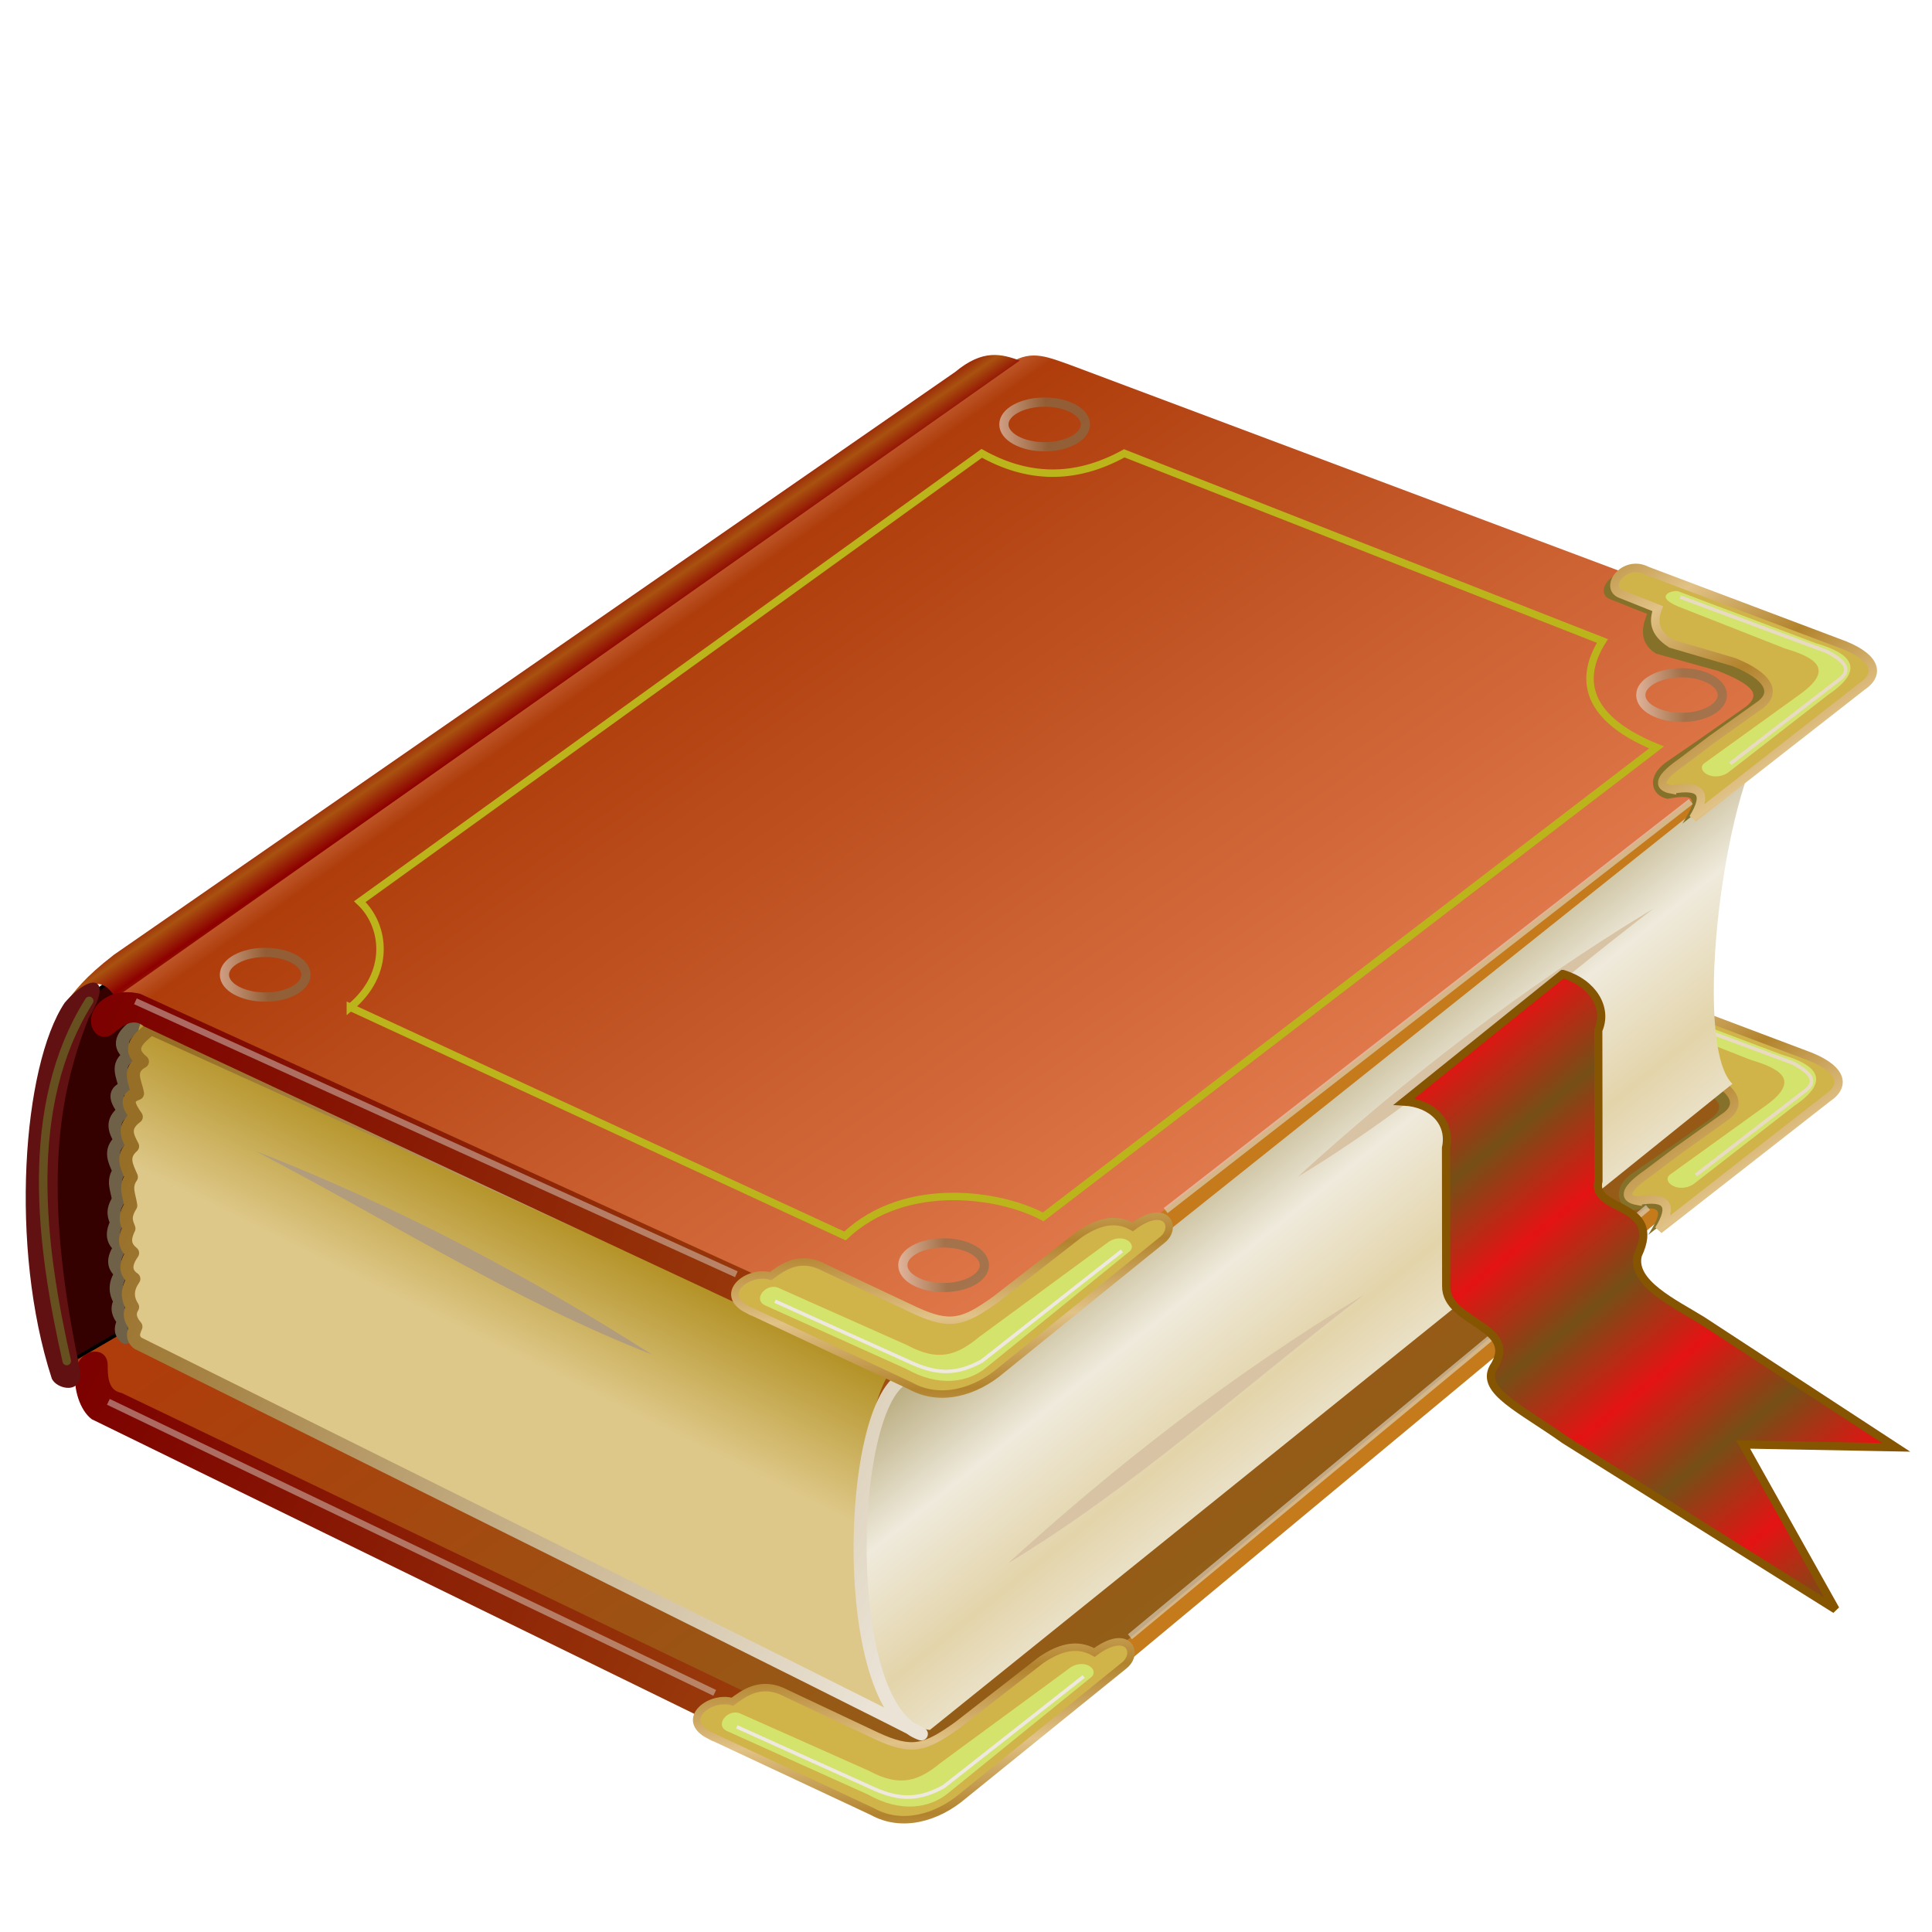<?xml version="1.0" encoding="UTF-8" standalone="no"?>
<!-- Created with Inkscape (http://www.inkscape.org/) -->

<svg
   xmlns:dc="http://purl.org/dc/elements/1.1/"
   xmlns:cc="http://creativecommons.org/ns#"
   xmlns:rdf="http://www.w3.org/1999/02/22-rdf-syntax-ns#"
   xmlns:svg="http://www.w3.org/2000/svg"
   xmlns="http://www.w3.org/2000/svg"
   xmlns:xlink="http://www.w3.org/1999/xlink"
   xmlns:sodipodi="http://sodipodi.sourceforge.net/DTD/sodipodi-0.dtd"
   xmlns:inkscape="http://www.inkscape.org/namespaces/inkscape"
   id="svg2"
   version="1.1"
   inkscape:version="0.91 r13725"
   width="256"
   height="256"
   viewBox="0 0 256 256"
   sodipodi:docname="vector-book.svg">
  <defs
     id="defs6">
    <linearGradient
       inkscape:collect="always"
       id="linearGradient4377">
      <stop
         style="stop-color:#e41313;stop-opacity:1"
         offset="0"
         id="stop4379" />
      <stop
         style="stop-color:#754f16;stop-opacity:1"
         offset="1"
         id="stop4381" />
    </linearGradient>
    <linearGradient
       inkscape:collect="always"
       id="linearGradient4351">
      <stop
         style="stop-color:#e1ded3;stop-opacity:1;"
         offset="0"
         id="stop4353" />
      <stop
         style="stop-color:#7d7350;stop-opacity:1"
         offset="1"
         id="stop4355" />
    </linearGradient>
    <linearGradient
       inkscape:collect="always"
       id="linearGradient4258">
      <stop
         style="stop-color:#b2832d;stop-opacity:1;"
         offset="0"
         id="stop4260" />
      <stop
         style="stop-color:#e1c287;stop-opacity:1"
         offset="1"
         id="stop4262" />
    </linearGradient>
    <linearGradient
       id="linearGradient4246"
       inkscape:collect="always">
      <stop
         id="stop4248"
         offset="0"
         style="stop-color:#e3d4aa;stop-opacity:1" />
      <stop
         style="stop-color:#efeadc;stop-opacity:1"
         offset="0.459"
         id="stop4252" />
      <stop
         id="stop4250"
         offset="1"
         style="stop-color:#ae9f6c;stop-opacity:1" />
    </linearGradient>
    <linearGradient
       inkscape:collect="always"
       id="linearGradient4188">
      <stop
         style="stop-color:#dec889;stop-opacity:1"
         offset="0"
         id="stop4240" />
      <stop
         style="stop-color:#b08e1f;stop-opacity:1"
         offset="1"
         id="stop4242" />
    </linearGradient>
    <linearGradient
       id="linearGradient4226"
       inkscape:collect="always">
      <stop
         style="stop-color:#ae3d0b;stop-opacity:1;"
         offset="0"
         id="stop4230" />
      <stop
         id="stop4232"
         offset="1"
         style="stop-color:#906119;stop-opacity:1" />
    </linearGradient>
    <linearGradient
       inkscape:collect="always"
       id="linearGradient4196">
      <stop
         style="stop-color:#976e25;stop-opacity:1;"
         offset="0"
         id="stop4198" />
      <stop
         style="stop-color:#eae3d6;stop-opacity:1"
         offset="1"
         id="stop4200" />
    </linearGradient>
    <linearGradient
       inkscape:collect="always"
       id="linearGradient4162">
      <stop
         style="stop-color:#a95210;stop-opacity:1"
         offset="0"
         id="stop4164" />
      <stop
         style="stop-color:#8d0000;stop-opacity:1"
         offset="1"
         id="stop4166" />
    </linearGradient>
    <linearGradient
       inkscape:collect="always"
       id="linearGradient4152">
      <stop
         style="stop-color:#7c0100;stop-opacity:1;"
         offset="0"
         id="stop4154" />
      <stop
         style="stop-color:#a0490d;stop-opacity:1"
         offset="1"
         id="stop4156" />
    </linearGradient>
    <linearGradient
       inkscape:collect="always"
       id="linearGradient4140">
      <stop
         style="stop-color:#c9683d;stop-opacity:1"
         offset="0"
         id="stop4142" />
      <stop
         id="stop4148"
         offset="0.04"
         style="stop-color:#ae3d0b;stop-opacity:1;" />
      <stop
         style="stop-color:#e68053;stop-opacity:1"
         offset="1"
         id="stop4144" />
    </linearGradient>
    <linearGradient
       inkscape:collect="always"
       xlink:href="#linearGradient4140"
       id="linearGradient4146"
       x1="187.92"
       y1="100.447"
       x2="332.145"
       y2="304.424"
       gradientUnits="userSpaceOnUse"
       gradientTransform="translate(-2.035,-182.983)" />
    <linearGradient
       inkscape:collect="always"
       xlink:href="#linearGradient4152"
       id="linearGradient4158"
       x1="61.876"
       y1="196.979"
       x2="301.725"
       y2="294.786"
       gradientUnits="userSpaceOnUse"
       gradientTransform="translate(-0.236,-184.236)" />
    <linearGradient
       inkscape:collect="always"
       xlink:href="#linearGradient4162"
       id="linearGradient4168"
       x1="128.214"
       y1="138.856"
       x2="132.143"
       y2="144.571"
       gradientUnits="userSpaceOnUse"
       spreadMethod="reflect"
       gradientTransform="translate(0,-184)" />
    <linearGradient
       inkscape:collect="always"
       xlink:href="#linearGradient4152"
       id="linearGradient4174"
       gradientUnits="userSpaceOnUse"
       gradientTransform="matrix(0.639,0.769,0.769,-0.639,-134.189,191.214)"
       x1="61.876"
       y1="196.979"
       x2="301.725"
       y2="294.786" />
    <linearGradient
       inkscape:collect="always"
       xlink:href="#linearGradient4188"
       id="linearGradient4194"
       x1="150.059"
       y1="280.035"
       x2="169.425"
       y2="240.868"
       gradientUnits="userSpaceOnUse"
       gradientTransform="translate(0.509,-184.509)" />
    <linearGradient
       inkscape:collect="always"
       xlink:href="#linearGradient4196"
       id="linearGradient4202"
       x1="65.544"
       y1="243.684"
       x2="295.181"
       y2="355.592"
       gradientUnits="userSpaceOnUse"
       gradientTransform="translate(0,-184)" />
    <linearGradient
       inkscape:collect="always"
       xlink:href="#linearGradient4226"
       id="linearGradient4224"
       gradientUnits="userSpaceOnUse"
       gradientTransform="translate(-15.26,-69.549)"
       x1="193.622"
       y1="108.511"
       x2="332.145"
       y2="304.424" />
    <linearGradient
       inkscape:collect="always"
       xlink:href="#linearGradient4246"
       id="linearGradient4236"
       gradientUnits="userSpaceOnUse"
       gradientTransform="matrix(0.43,-0.903,0.903,0.43,80.04,90.835)"
       x1="138.896"
       y1="303.934"
       x2="169.425"
       y2="240.868"
       spreadMethod="reflect" />
    <linearGradient
       inkscape:collect="always"
       xlink:href="#linearGradient4258"
       id="linearGradient4264"
       x1="301.583"
       y1="302.306"
       x2="300.846"
       y2="282.129"
       gradientUnits="userSpaceOnUse"
       spreadMethod="reflect"
       gradientTransform="translate(0,-184)" />
    <linearGradient
       inkscape:collect="always"
       xlink:href="#linearGradient4258"
       id="linearGradient4281"
       gradientUnits="userSpaceOnUse"
       spreadMethod="reflect"
       x1="301.583"
       y1="302.306"
       x2="300.846"
       y2="282.129" />
    <linearGradient
       inkscape:collect="always"
       xlink:href="#linearGradient4258"
       id="linearGradient4314"
       x1="546.169"
       y1="83.613"
       x2="561.663"
       y2="106.139"
       gradientUnits="userSpaceOnUse"
       spreadMethod="reflect" />
    <linearGradient
       inkscape:collect="always"
       xlink:href="#linearGradient4258"
       id="linearGradient4341"
       gradientUnits="userSpaceOnUse"
       spreadMethod="reflect"
       x1="546.169"
       y1="83.613"
       x2="561.663"
       y2="106.139" />
    <linearGradient
       inkscape:collect="always"
       xlink:href="#linearGradient4351"
       id="linearGradient4357"
       x1="218.28"
       y1="180.992"
       x2="230.957"
       y2="180.268"
       gradientUnits="userSpaceOnUse"
       gradientTransform="translate(68.112,-97.01)" />
    <linearGradient
       inkscape:collect="always"
       xlink:href="#linearGradient4351"
       id="linearGradient4361"
       gradientUnits="userSpaceOnUse"
       gradientTransform="translate(-123.148,-178.906)"
       x1="218.28"
       y1="180.992"
       x2="230.957"
       y2="180.268" />
    <linearGradient
       inkscape:collect="always"
       xlink:href="#linearGradient4351"
       id="linearGradient4365"
       gradientUnits="userSpaceOnUse"
       gradientTransform="translate(96.598,-334.051)"
       x1="218.28"
       y1="180.992"
       x2="230.957"
       y2="180.268" />
    <linearGradient
       inkscape:collect="always"
       xlink:href="#linearGradient4351"
       id="linearGradient4369"
       gradientUnits="userSpaceOnUse"
       gradientTransform="translate(276.158,-257.75)"
       x1="218.28"
       y1="180.992"
       x2="230.957"
       y2="180.268" />
    <linearGradient
       inkscape:collect="always"
       xlink:href="#linearGradient4377"
       id="linearGradient4383"
       x1="443.761"
       y1="208.195"
       x2="460.243"
       y2="228.919"
       gradientUnits="userSpaceOnUse"
       spreadMethod="reflect"
       gradientTransform="translate(0,-184)" />
  </defs>
  <sodipodi:namedview
     pagecolor="#ffffff"
     bordercolor="#666666"
     borderopacity="1"
     objecttolerance="10"
     gridtolerance="10"
     guidetolerance="10"
     inkscape:pageopacity="0"
     inkscape:pageshadow="2"
     inkscape:window-width="1920"
     inkscape:window-height="1057"
     id="namedview4"
     showgrid="false"
     inkscape:snap-global="false"
     inkscape:zoom="3.3789062"
     inkscape:cx="128"
     inkscape:cy="128"
     inkscape:window-x="-2"
     inkscape:window-y="-5"
     inkscape:window-maximized="1"
     inkscape:current-layer="svg2" />
  <g
     id="g4437"
     transform="matrix(0.47,0,0,0.47,-15.271,128.379)">
    <g
       id="g4391">
      <path
         inkscape:connector-curvature="0"
         id="path4343"
         d="M 343.261,201.369 515.97,57.817 507.746,57.308 333.012,198.759 Z"
         style="fill:#c57a1b;fill-opacity:1;fill-rule:evenodd;stroke:none;stroke-width:1px;stroke-linecap:butt;stroke-linejoin:miter;stroke-opacity:1"
         sodipodi:nodetypes="ccccc" />
      <path
         sodipodi:nodetypes="ccccccc"
         inkscape:connector-curvature="0"
         id="path4222"
         d="m 47.306,107.468 c 3.707,7.197 7.201,11.001 12.717,13.734 L 294.533,235.715 544.786,27.098 320.971,-56.832 c -7.44,-2.677 -11.454,-4.318 -17.803,0 C 217.881,-2.066 179.284,13.793 47.306,107.468 Z"
         style="fill:url(#linearGradient4224);fill-opacity:1;fill-rule:evenodd;stroke:none;stroke-width:1px;stroke-linecap:butt;stroke-linejoin:miter;stroke-opacity:1" />
      <path
         style="fill:#340000;fill-opacity:1;fill-rule:evenodd;stroke:#000000;stroke-width:1px;stroke-linecap:butt;stroke-linejoin:miter;stroke-opacity:1"
         d="M 54.075,10.328 C 41.153,43.431 43.86,78.178 48.193,113.097 L 94.56,86.107 84.525,-11.817 Z"
         id="path4176"
         inkscape:connector-curvature="0"
         sodipodi:nodetypes="ccccc" />
      <path
         sodipodi:nodetypes="ccccccc"
         inkscape:connector-curvature="0"
         id="path4172"
         d="M 58.341,126.957 282.95,236.793 295.508,229.237 66.808,119.576 c -3.685,-0.688 -3.964,-4.202 -3.957,-7.953 -0.126,-5.531 -8.063,-4.907 -9.124,1.962 -0.543,4.756 1.198,10.756 4.614,13.373 z"
         style="fill:url(#linearGradient4174);fill-opacity:1;fill-rule:evenodd;stroke:none;stroke-width:1px;stroke-linecap:butt;stroke-linejoin:miter;stroke-opacity:1" />
      <g
         id="g4273"
         transform="translate(-10.769,-64)">
        <path
           style="fill:#d0b349;fill-opacity:1;fill-rule:evenodd;stroke:url(#linearGradient4281);stroke-width:2.1;stroke-linecap:butt;stroke-linejoin:miter;stroke-miterlimit:4;stroke-dasharray:none;stroke-opacity:1"
           d="m 243.188,280.034 46.046,21.563 c 8.342,4.636 18.275,1.743 25.633,-4.534 l 45.272,-36.624 c 4.471,-3.529 1.18,-10.822 -8.33,-3.711 -5.156,-2.951 -10.202,-1.126 -14.997,2.107 l -23.667,18.396 c -9.146,6.525 -12.723,7.644 -22.695,3.046 L 263.491,267.561 c -6.267,-2.608 -10.779,0.858 -13.734,3.052 -6.306,-1.87 -15.083,5.021 -6.569,9.422 z"
           id="path4275"
           inkscape:connector-curvature="0"
           sodipodi:nodetypes="ccccccccccc" />
        <path
           style="fill:#d4e36c;fill-opacity:1;fill-rule:evenodd;stroke:none;stroke-width:1px;stroke-linecap:butt;stroke-linejoin:miter;stroke-opacity:1"
           d="m 252.162,274.026 c -3.531,-1.775 -7.667,3.128 -3.935,4.861 l 39.74,17.893 c 9.341,5.296 17.593,3.794 22.685,-0.463 l 40.473,-32.805 c 2.014,-2.4 -2.824,-5.355 -6.713,-2.083 l -35.844,26.324 c -6.349,5.247 -11.549,7.081 -20.371,2.315 z"
           id="path4277"
           inkscape:connector-curvature="0"
           sodipodi:nodetypes="ccccccccc" />
        <path
           style="fill:none;fill-rule:evenodd;stroke:#eee8de;stroke-width:1px;stroke-linecap:butt;stroke-linejoin:miter;stroke-opacity:1"
           d="m 250.998,277.694 38.803,17.517 c 7.273,3.239 12.728,3.065 19.512,-0.665 l 39.468,-31.042"
           id="path4279"
           inkscape:connector-curvature="0"
           sodipodi:nodetypes="cccc" />
      </g>
      <g
         id="g4331"
         transform="translate(-9.665,-68.023)">
        <path
           sodipodi:nodetypes="ccccccccccccc"
           inkscape:connector-curvature="0"
           id="path4333"
           d="m 502.629,136.052 c 8.651,-1.573 8.282,0.356 4.196,6.971 l 47.516,-37.129 c 5.685,-3.779 3.641,-8.704 -6.571,-12.308 L 493.744,73.215 c -6.385,-3.287 -12.218,4.773 -7.266,6.584 l 10.35,4.12 c -1.237,3.294 -2.601,7.893 2.473,11.187 l 17.666,4.924 c 9.758,3.942 12.054,6.54 7.841,9.978 l -14.064,9.871 -8.278,5.684 c -6.101,4.217 -4.43,9.686 0.162,10.49 z"
           style="fill:#85712a;fill-opacity:1;fill-rule:evenodd;stroke:none;stroke-width:2.4;stroke-linecap:butt;stroke-linejoin:miter;stroke-miterlimit:4;stroke-dasharray:none;stroke-opacity:1" />
        <path
           style="fill:#d0b349;fill-opacity:1;fill-rule:evenodd;stroke:url(#linearGradient4341);stroke-width:2.4;stroke-linecap:butt;stroke-linejoin:miter;stroke-miterlimit:4;stroke-dasharray:none;stroke-opacity:1"
           d="m 503.853,133.441 c 8.651,-1.573 10.077,1.499 5.991,8.113 l 47.516,-37.129 c 5.685,-3.779 3.641,-8.704 -6.571,-12.308 L 496.764,71.746 c -6.385,-3.287 -12.218,4.773 -7.266,6.584 l 10.35,4.12 c -1.237,3.294 -1.295,6.588 3.779,9.882 l 17.666,5.169 c 9.758,3.942 11.972,8.417 7.76,11.855 l -14.064,10.034 -8.278,6.255 c -6.101,4.217 -7.449,6.993 -2.858,7.797 z"
           id="path4335"
           inkscape:connector-curvature="0"
           sodipodi:nodetypes="ccccccccccccc" />
        <path
           sodipodi:nodetypes="ccccccccc"
           inkscape:connector-curvature="0"
           id="path4337"
           d="m 512.931,126.057 c -2.403,1.956 2.313,5.376 6.597,2.723 l 28.5,-22.152 c 12.652,-8.559 2.878,-12.532 -3.49,-14.403 L 505.686,77.573 c -1.209,-0.526 -7.384,1.158 -0.168,4.234 l 30.248,11.889 c 7.89,2.366 14.285,5.508 4.407,12.727 z"
           style="fill:#d4e36c;fill-opacity:1;fill-rule:evenodd;stroke:none;stroke-width:1px;stroke-linecap:butt;stroke-linejoin:miter;stroke-opacity:1" />
        <path
           style="fill:none;fill-rule:evenodd;stroke:#e8dbc2;stroke-width:1px;stroke-linecap:butt;stroke-linejoin:miter;stroke-opacity:1"
           d="m 506.201,79.174 41.287,15.344 c 6.59,3.404 6.397,5.924 3.322,8.068 l -30.53,23.57"
           id="path4339"
           inkscape:connector-curvature="0"
           sodipodi:nodetypes="cccc" />
      </g>
      <path
         sodipodi:nodetypes="ccccc"
         inkscape:connector-curvature="0"
         id="path4234"
         d="M 294.632,214.582 C 269.181,211.297 272.926,111.884 290.914,111.72 L 532.551,-68.565 c -13.791,13.829 -23.326,89.624 -11.658,100.983 z"
         style="fill:url(#linearGradient4236);fill-opacity:1;fill-rule:evenodd;stroke:none;stroke-width:1px;stroke-linecap:butt;stroke-linejoin:miter;stroke-opacity:1" />
      <path
         style="fill:url(#linearGradient4146);fill-opacity:1;fill-rule:evenodd;stroke:none;stroke-width:1px;stroke-linecap:butt;stroke-linejoin:miter;stroke-opacity:1"
         d="m 59.514,10.821 c 4.216,-2.467 8.219,-5.785 13.734,-3.052 L 306.22,114.59 558.012,-86.335 334.197,-170.266 c -7.44,-2.677 -11.454,-4.318 -17.803,0 z"
         id="path4138"
         inkscape:connector-curvature="0"
         sodipodi:nodetypes="ccccccc" />
      <path
         style="fill:url(#linearGradient4168);fill-opacity:1;fill-rule:evenodd;stroke:none;stroke-width:1px;stroke-linecap:butt;stroke-linejoin:miter;stroke-opacity:1"
         d="M 50.714,9.929 C 55.819,4.881 60.833,1.003 65,8.143 L 320,-171.5 c -5.107,-1.822 -10.31,-3.357 -18.214,3.214 L 64.643,-4 C 56.082,2.602 53.783,6.073 50.714,9.929 Z"
         id="path4160"
         inkscape:connector-curvature="0"
         sodipodi:nodetypes="cccccc" />
      <path
         style="fill:#611111;fill-opacity:1;fill-rule:evenodd;stroke:none;stroke-width:1px;stroke-linecap:butt;stroke-linejoin:miter;stroke-opacity:1"
         d="m 55,112.786 c 1.213,7.579 -6.719,5.773 -7.934,2.632 C 35.107,78.565 38.849,27.368 50.714,9.571 58.446,0.643 64.503,2.313 57.5,13.857 48.785,35.851 44.324,62.292 55,112.786 Z"
         id="path4170"
         inkscape:connector-curvature="0"
         sodipodi:nodetypes="ccccc" />
      <path
         style="fill:none;fill-rule:evenodd;stroke:#6f6148;stroke-width:3.7;stroke-linecap:round;stroke-linejoin:miter;stroke-miterlimit:4;stroke-dasharray:none;stroke-opacity:1"
         d="m 71.626,15.17 c -3.522,2.813 -7.009,5.629 -2.422,9.343 -4.36,2.383 -1.904,5.843 -1.384,8.997 -3.854,1.301 -2.178,3.919 -0.346,6.574 -3.972,2.949 -2.458,5.625 -1.038,8.305 -3.298,2.884 -1.59,5.767 -0.346,8.651 -1.948,2.808 -0.614,4.989 -0.173,8.063 -2.054,3.285 -1.133,4.785 -0.519,6.47 -1.817,3.638 -0.706,5.474 1.038,6.92 -2.322,3.282 -2.035,5.644 0.346,7.266 -1.858,2.653 -2.084,5.306 -0.346,7.958 -1.166,1.846 -0.664,3.692 0.935,5.538 -0.669,1.541 -1.274,3.081 0.493,4.622"
         id="path4178"
         inkscape:connector-curvature="0"
         sodipodi:nodetypes="ccccccccccccc" />
      <path
         style="fill:none;fill-rule:evenodd;stroke:#675020;stroke-width:2.4;stroke-linecap:round;stroke-linejoin:miter;stroke-miterlimit:4;stroke-dasharray:none;stroke-opacity:1"
         d="M 57.634,9.024 C 38.771,38.98 44.03,78.264 51.31,110.561"
         id="path4182"
         inkscape:connector-curvature="0"
         sodipodi:nodetypes="cc" />
      <path
         style="fill:none;fill-rule:evenodd;stroke:#bbb41a;stroke-width:2.1;stroke-linecap:butt;stroke-linejoin:miter;stroke-miterlimit:4;stroke-dasharray:none;stroke-opacity:1"
         d="M 131.263,10.831 270.712,75.301 C 287.871,59.142 314.781,63.563 326.603,69.921 L 499.514,-62.428 c -22.082,-8.987 -20.924,-21.025 -15.26,-30.012 L 349.457,-145.341 c -14.102,7.78 -27.439,7.135 -40.185,0 L 133.938,-18.944 c 7.284,6.807 8.759,20.294 -2.675,29.776 z"
         id="path4184"
         inkscape:connector-curvature="0"
         sodipodi:nodetypes="ccccccccc" />
      <path
         style="fill:url(#linearGradient4194);fill-opacity:1;fill-rule:evenodd;stroke:none;stroke-width:1px;stroke-linecap:butt;stroke-linejoin:miter;stroke-opacity:1"
         d="m 68.844,103.143 c -1.552,-16.045 -1.831,-73.562 3.388,-88.253 l 212.624,97.156 c -10.843,9.507 -16.342,78.292 -0.439,99.622 z"
         id="path4186"
         inkscape:connector-curvature="0"
         sodipodi:nodetypes="ccccc" />
      <path
         sodipodi:nodetypes="cccccccccccccscc"
         inkscape:connector-curvature="0"
         id="path4180"
         d="m 75.059,16.796 c -3.522,2.813 -7.009,5.629 -2.422,9.343 -4.36,2.383 -1.904,5.843 -1.384,8.997 -3.854,1.301 -2.178,3.919 -0.346,6.574 -3.972,2.949 -2.458,5.625 -1.038,8.305 -3.298,2.884 -1.59,5.767 -0.346,8.651 -1.948,2.808 -0.614,4.989 -0.173,8.063 -2.054,3.285 -1.133,4.785 -0.519,6.47 -1.817,3.638 -0.706,5.474 1.038,6.92 -2.322,3.282 -2.035,5.644 0.346,7.266 -1.858,2.653 -2.084,5.306 -0.346,7.958 -1.166,1.846 -0.664,3.692 0.935,5.538 -0.669,1.541 -1.274,3.081 0.493,4.622 0,0 224.133,111.283 220.907,110.172 -25.345,-8.728 -20.361,-107.846 -0.227,-100.576 z"
         style="fill:none;fill-opacity:1;fill-rule:evenodd;stroke:url(#linearGradient4202);stroke-width:3.7;stroke-linecap:round;stroke-linejoin:round;stroke-miterlimit:4;stroke-dasharray:none;stroke-opacity:1" />
      <path
         style="fill:url(#linearGradient4158);fill-opacity:1;fill-rule:evenodd;stroke:none;stroke-width:1px;stroke-linecap:butt;stroke-linejoin:miter;stroke-opacity:1"
         d="M 71.995,7.024 306.678,114.168 294.303,119.578 73.013,16.18 c -2.882,-2.396 -5.765,-0.366 -8.647,2.035 -4.337,3.436 -8.926,-3.071 -4.318,-8.274 3.313,-3.455 7.752,-3.875 11.948,-2.917 z"
         id="path4150"
         inkscape:connector-curvature="0"
         sodipodi:nodetypes="ccccccc" />
      <path
         style="fill:#c57a1b;fill-opacity:1;fill-rule:evenodd;stroke:none;stroke-width:1px;stroke-linecap:butt;stroke-linejoin:miter;stroke-opacity:1"
         d="m 356.995,77.762 181.865,-145.078 -4.663,0 -181.347,141.451 z"
         id="path4304"
         inkscape:connector-curvature="0" />
      <path
         style="fill:#d0b349;fill-opacity:1;fill-rule:evenodd;stroke:url(#linearGradient4264);stroke-width:2.1;stroke-linecap:butt;stroke-linejoin:miter;stroke-miterlimit:4;stroke-dasharray:none;stroke-opacity:1"
         d="m 243.188,96.034 46.046,21.563 c 8.342,4.636 18.275,1.743 25.633,-4.534 l 45.272,-36.624 c 4.471,-3.529 1.18,-10.822 -8.33,-3.711 -5.156,-2.951 -10.202,-1.126 -14.997,2.107 l -23.667,18.396 c -9.146,6.525 -12.723,7.644 -22.695,3.046 L 263.491,83.561 c -6.267,-2.608 -10.779,0.858 -13.734,3.052 -6.306,-1.87 -15.083,5.021 -6.569,9.422 z"
         id="path4254"
         inkscape:connector-curvature="0"
         sodipodi:nodetypes="ccccccccccc" />
      <path
         style="fill:#d4e36c;fill-opacity:1;fill-rule:evenodd;stroke:none;stroke-width:1px;stroke-linecap:butt;stroke-linejoin:miter;stroke-opacity:1"
         d="m 252.162,90.026 c -3.531,-1.775 -7.667,3.128 -3.935,4.861 l 39.74,17.893 c 9.341,5.296 17.593,3.794 22.685,-0.463 l 40.473,-32.805 c 2.014,-2.4 -2.824,-5.355 -6.713,-2.083 l -35.844,26.324 c -6.349,5.247 -11.549,7.081 -20.371,2.315 z"
         id="path4256"
         inkscape:connector-curvature="0"
         sodipodi:nodetypes="ccccccccc" />
      <path
         style="fill:none;fill-rule:evenodd;stroke:#eee8de;stroke-width:1px;stroke-linecap:butt;stroke-linejoin:miter;stroke-opacity:1"
         d="m 250.998,93.694 38.803,17.517 c 7.273,3.239 12.728,3.065 19.512,-0.665 l 39.468,-31.042"
         id="path4266"
         inkscape:connector-curvature="0"
         sodipodi:nodetypes="cccc" />
      <g
         id="g4325"
         transform="translate(0,-184)">
        <path
           style="fill:#85712a;fill-opacity:1;fill-rule:evenodd;stroke:none;stroke-width:2.4;stroke-linecap:butt;stroke-linejoin:miter;stroke-miterlimit:4;stroke-dasharray:none;stroke-opacity:1"
           d="m 502.629,136.052 c 8.651,-1.573 8.282,0.356 4.196,6.971 l 47.516,-37.129 c 5.685,-3.779 3.641,-8.704 -6.571,-12.308 L 493.744,73.215 c -6.385,-3.287 -12.218,4.773 -7.266,6.584 l 10.35,4.12 c -1.237,3.294 -2.601,7.893 2.473,11.187 l 17.666,4.924 c 9.758,3.942 12.054,6.54 7.841,9.978 l -14.064,9.871 -8.278,5.684 c -6.101,4.217 -4.43,9.686 0.162,10.49 z"
           id="path4321"
           inkscape:connector-curvature="0"
           sodipodi:nodetypes="ccccccccccccc" />
        <path
           sodipodi:nodetypes="ccccccccccccc"
           inkscape:connector-curvature="0"
           id="path4306"
           d="m 503.853,133.441 c 8.651,-1.573 10.077,1.499 5.991,8.113 l 47.516,-37.129 c 5.685,-3.779 3.641,-8.704 -6.571,-12.308 L 496.764,71.746 c -6.385,-3.287 -12.218,4.773 -7.266,6.584 l 10.35,4.12 c -1.237,3.294 -1.295,6.588 3.779,9.882 l 17.666,5.169 c 9.758,3.942 11.972,8.417 7.76,11.855 l -14.064,10.034 -8.278,6.255 c -6.101,4.217 -7.449,6.993 -2.858,7.797 z"
           style="fill:#d0b349;fill-opacity:1;fill-rule:evenodd;stroke:url(#linearGradient4314);stroke-width:2.4;stroke-linecap:butt;stroke-linejoin:miter;stroke-miterlimit:4;stroke-dasharray:none;stroke-opacity:1" />
        <path
           style="fill:#d4e36c;fill-opacity:1;fill-rule:evenodd;stroke:none;stroke-width:1px;stroke-linecap:butt;stroke-linejoin:miter;stroke-opacity:1"
           d="m 512.931,126.057 c -2.403,1.956 2.313,5.376 6.597,2.723 l 28.5,-22.152 c 12.652,-8.559 2.878,-12.532 -3.49,-14.403 L 505.686,77.573 c -1.209,-0.526 -7.384,1.158 -0.168,4.234 l 30.248,11.889 c 7.89,2.366 14.285,5.508 4.407,12.727 z"
           id="path4319"
           inkscape:connector-curvature="0"
           sodipodi:nodetypes="ccccccccc" />
        <path
           sodipodi:nodetypes="cccc"
           inkscape:connector-curvature="0"
           id="path4323"
           d="m 506.201,79.174 41.287,15.344 c 6.59,3.404 6.397,5.924 3.322,8.068 l -30.53,23.57"
           style="fill:none;fill-rule:evenodd;stroke:#e8dbc2;stroke-width:1px;stroke-linecap:butt;stroke-linejoin:miter;stroke-opacity:1" />
      </g>
      <path
         style="fill:none;fill-rule:evenodd;stroke:#e1ded3;stroke-width:1.8;stroke-linecap:butt;stroke-linejoin:miter;stroke-miterlimit:4;stroke-dasharray:none;stroke-opacity:0.585"
         d="M 509.179,-47.168 361.125,68.148"
         id="path4345"
         inkscape:connector-curvature="0"
         sodipodi:nodetypes="cc" />
      <path
         sodipodi:nodetypes="cc"
         inkscape:connector-curvature="0"
         id="path4347"
         d="M 497.097,67.28 351.056,188.302"
         style="fill:none;fill-rule:evenodd;stroke:#e1ded3;stroke-width:1.8;stroke-linecap:butt;stroke-linejoin:miter;stroke-miterlimit:4;stroke-dasharray:none;stroke-opacity:0.585" />
      <ellipse
         style="opacity:1;fill:none;fill-opacity:1;fill-rule:nonzero;stroke:url(#linearGradient4357);stroke-width:2.6;stroke-linecap:round;stroke-linejoin:round;stroke-miterlimit:4;stroke-dasharray:none;stroke-dashoffset:0;stroke-opacity:0.585"
         id="path4349"
         cx="298.518"
         cy="83.553"
         rx="11.495"
         ry="6.293" />
      <ellipse
         ry="6.293"
         rx="11.495"
         cy="1.657"
         cx="107.258"
         id="ellipse4359"
         style="opacity:1;fill:none;fill-opacity:1;fill-rule:nonzero;stroke:url(#linearGradient4361);stroke-width:2.6;stroke-linecap:round;stroke-linejoin:round;stroke-miterlimit:4;stroke-dasharray:none;stroke-dashoffset:0;stroke-opacity:0.585" />
      <ellipse
         style="opacity:1;fill:none;fill-opacity:1;fill-rule:nonzero;stroke:url(#linearGradient4365);stroke-width:2.6;stroke-linecap:round;stroke-linejoin:round;stroke-miterlimit:4;stroke-dasharray:none;stroke-dashoffset:0;stroke-opacity:0.585"
         id="ellipse4363"
         cx="327.003"
         cy="-153.488"
         rx="11.495"
         ry="6.293" />
      <ellipse
         ry="6.293"
         rx="11.495"
         cy="-77.187"
         cx="506.564"
         id="ellipse4367"
         style="opacity:1;fill:none;fill-opacity:1;fill-rule:nonzero;stroke:url(#linearGradient4369);stroke-width:2.6;stroke-linecap:round;stroke-linejoin:round;stroke-miterlimit:4;stroke-dasharray:none;stroke-dashoffset:0;stroke-opacity:0.585" />
      <path
         sodipodi:nodetypes="cc"
         inkscape:connector-curvature="0"
         id="path4371"
         d="M 240.092,86.104 70.674,9.143"
         style="fill:none;fill-rule:evenodd;stroke:#e1ded3;stroke-width:1.8;stroke-linecap:butt;stroke-linejoin:miter;stroke-miterlimit:4;stroke-dasharray:none;stroke-opacity:0.459" />
      <path
         style="fill:none;fill-rule:evenodd;stroke:#e1ded3;stroke-width:1.8;stroke-linecap:butt;stroke-linejoin:miter;stroke-miterlimit:4;stroke-dasharray:none;stroke-opacity:0.459"
         d="M 233.988,204.116 63.044,122.068"
         id="path4373"
         inkscape:connector-curvature="0"
         sodipodi:nodetypes="cc" />
      <path
         style="fill:#d8c3a5;fill-opacity:1;fill-rule:evenodd;stroke:none;stroke-width:1px;stroke-linecap:butt;stroke-linejoin:miter;stroke-opacity:1"
         d="M 498.684,-17.026 C 460.918,5.791 428.242,31.437 398.355,58.632 434.006,37.092 465.368,8.403 498.684,-17.026 Z"
         id="path4385"
         inkscape:connector-curvature="0"
         sodipodi:nodetypes="ccc" />
      <path
         style="fill:url(#linearGradient4383);fill-opacity:1;fill-rule:evenodd;stroke:#855502;stroke-width:2.3;stroke-linecap:butt;stroke-linejoin:miter;stroke-miterlimit:4;stroke-dasharray:none;stroke-opacity:1"
         d="m 473.076,1.43 -44.757,35.986 c 7.889,0.414 13.394,5.844 11.839,13.071 l 0.047,38.915 c -0.174,10.622 21.066,11.15 13.242,23.079 -3.444,6.544 7.759,11.443 20.191,20.29 l 76.333,47.82 -26.063,-46.504 43.159,0.806 -54.821,-35.838 C 504.475,94.263 492.279,88.545 494.233,80.706 501.466,65.532 480.921,68.723 483.145,59.773 l -0.055,-42.478 c 2.738,-6.166 -1.462,-13.318 -10.014,-15.865 z"
         id="path4375"
         inkscape:connector-curvature="0"
         sodipodi:nodetypes="cccccccccccccc" />
      <path
         sodipodi:nodetypes="ccc"
         inkscape:connector-curvature="0"
         id="path4387"
         d="m 417.105,91.855 c -37.766,22.818 -70.442,48.463 -100.329,75.658 35.651,-21.54 67.012,-50.228 100.329,-75.658 z"
         style="fill:#d8c3a5;fill-opacity:1;fill-rule:evenodd;stroke:none;stroke-width:1px;stroke-linecap:butt;stroke-linejoin:miter;stroke-opacity:1" />
      <path
         style="fill:#b19c7d;fill-opacity:1;fill-rule:evenodd;stroke:none;stroke-width:1px;stroke-linecap:butt;stroke-linejoin:miter;stroke-opacity:1"
         d="m 104.462,51.329 c 41.115,16.016 77.698,35.69 111.799,57.367 C 177.45,93.577 141.64,70.681 104.462,51.329 Z"
         id="path4389"
         inkscape:connector-curvature="0"
         sodipodi:nodetypes="ccc" />
    </g>
  </g>
</svg>
